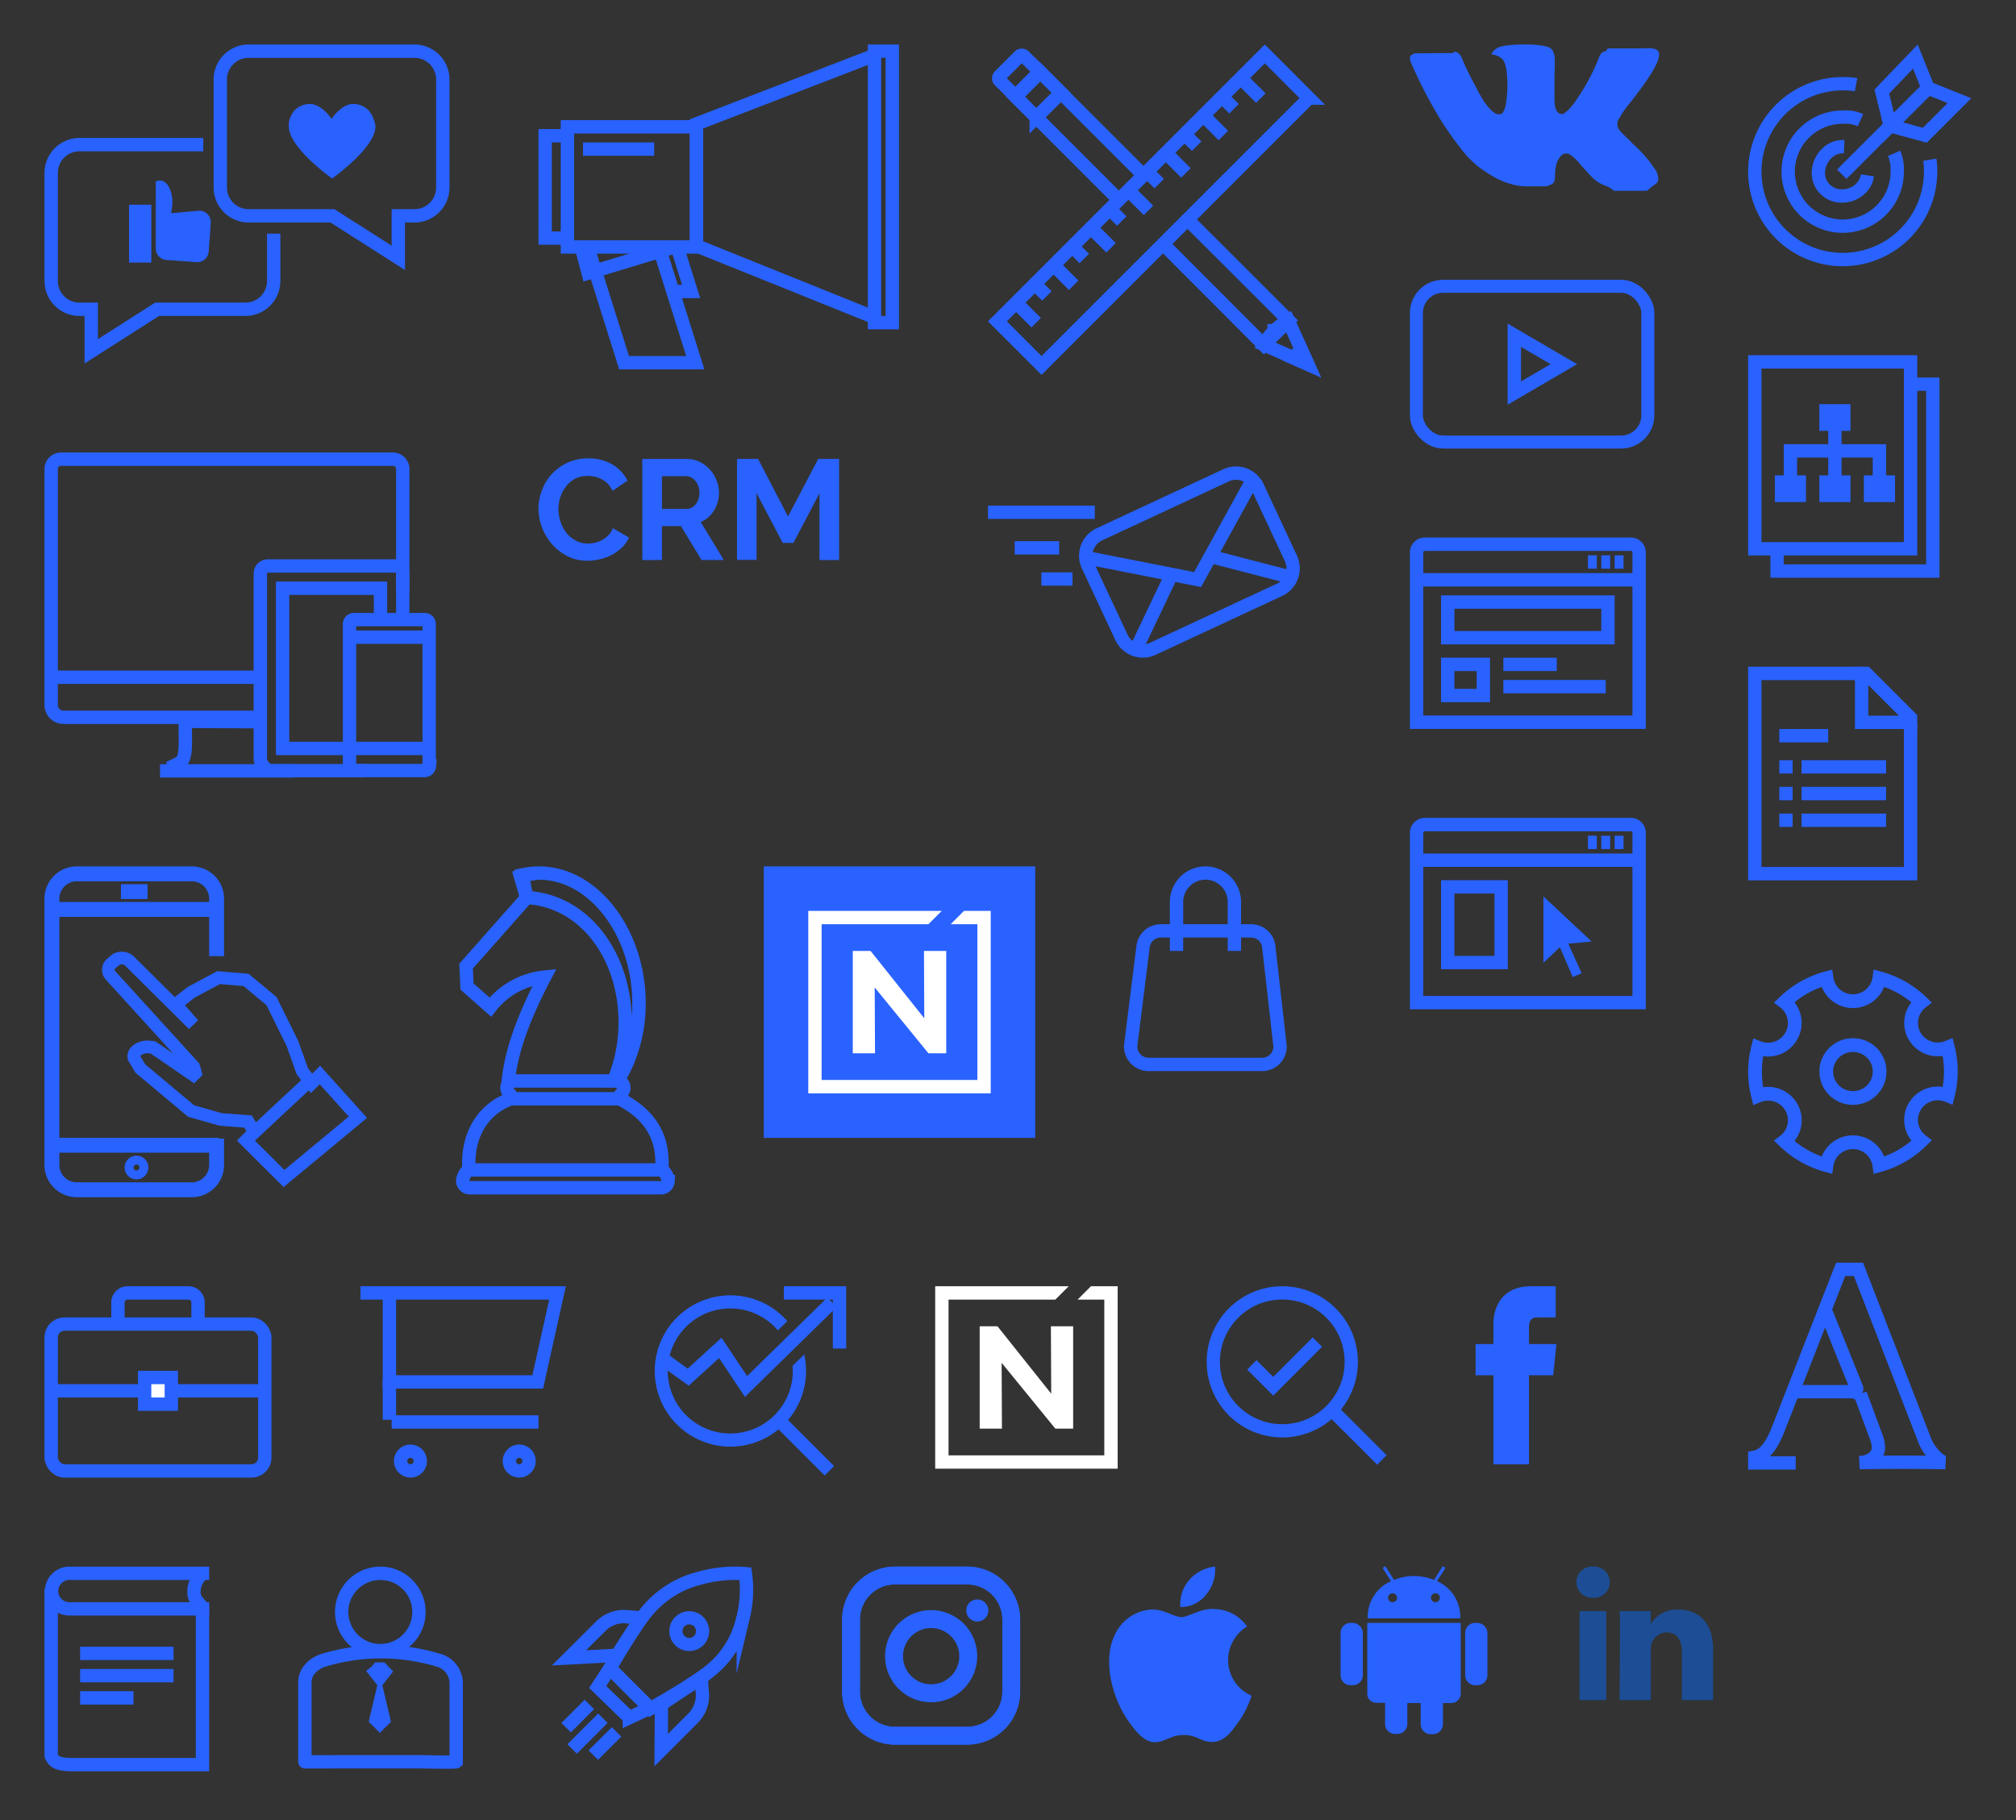 <?xml version="1.0" encoding="utf-8"?><svg width="453" height="409" viewBox="0 0 453 409" xmlns="http://www.w3.org/2000/svg" xmlns:xlink="http://www.w3.org/1999/xlink"><rect x="0" y="0" width="453" height="409" fill="#333333" stroke="none"/><view id="icon--ad" viewBox="111 0 101 93"/><svg viewBox="-10 -10 101 93" width="101" height="93" x="111"><defs><style>.aacls-1{fill:none;stroke:#2962ff;stroke-miterlimit:10;stroke-width:3px}</style></defs><title>Asset 6icon</title><g id="aaLayer_2" data-name="Layer 2"><g id="aaLayer_1-2" data-name="Layer 1"><path class="aacls-1" d="M31.21 45.66l3.09 9.84H30"/><path class="aacls-1" d="M26.89 44.96l8.34 26.54h-16l-8.34-26.54"/><path class="aacls-1" d="M9.42 44.81l1.74 6.55L30.5 45.5M7 20.5H1.5v23H7M79.5 62.5h-4v-61h4v61zM35.5 17.84v27.39l40 16.11V2.42l-40 15.42z"/><path class="aacls-1" d="M35.5 45.5h-29v-27h29v27zM10 23.5h16"/></g></g></svg><view id="icon--ad_1" viewBox="306.81 173.79 73 63"/><svg viewBox="-10 -10 73 63" width="73" height="63" x="306.81" y="173.79"><defs><style>.abcls-1{fill:none;stroke:#2962ff;stroke-miterlimit:10;stroke-width:3px}.abcls-2{fill:#2962ff}</style></defs><title>Asset 7icon</title><g id="abLayer_2" data-name="Layer 2"><g id="abLayer_1-2" data-name="Layer 1"><path class="abcls-1" d="M51 9.5H1M48 5.5h-2M45 5.5h-2M42 5.5h-2M51.5 41.5h-50V3.33A1.83 1.83 0 0 1 3.33 1.5h46.34a1.83 1.83 0 0 1 1.83 1.83z"/><path class="abcls-1" d="M8.5 15.5h12v17h-12z"/><path class="abcls-2" d="M40.84 27.78l-5.25.48 3 6.63-2 .88-2.89-6.71-3.7 3.49V17.63z"/></g></g></svg><view id="icon--ad_2" viewBox="137.15 279.03 62.99 62.53"/><svg viewBox="-10 -10 62.99 62.53" width="62.99" height="62.53" x="137.15" y="279.03"><defs><style>.accls-1{fill:#2962ff}</style></defs><title>Asset 8icon</title><g id="acLayer_2" data-name="Layer 2"><g id="acLayer_1-2" data-name="Layer 1"><path class="accls-1" transform="rotate(-45 33.519 35.776)" d="M32.02 27.73h3v16.1h-3z"/><path class="accls-1" d="M30.94 17.88c0 .37.06.74.06 1.12a14.05 14.05 0 1 1-3.36-9.08l2.12-2.08a17 17 0 1 0 3.8 7.48z"/><path class="accls-1" d="M20.25 24.86l-5.83-8.72-6.81 6.21-6.66-4.78 1.75-2.44 4.68 3.37 7.6-6.93 5.75 8.61L38.76 2.53l2.1 2.14-20.61 20.19z"/><path class="accls-1" d="M42.99 14h-3V3h-11V0h14v14z"/></g></g></svg><view id="icon--ad_3" viewBox="382.81 0 70.14 69.82"/><svg viewBox="-10 -10 70.14 69.82" width="70.14" height="69.82" x="382.81"><defs><style>.adcls-1{fill:none;stroke:#2962ff;stroke-miterlimit:10;stroke-width:3px}</style></defs><title>Asset 9icon</title><g id="adLayer_2" data-name="Layer 2"><g id="adLayer_1-2" data-name="Layer 1"><path class="adcls-1" d="M40.82 25.9a13.52 13.52 0 0 1 .18 2.67A19.75 19.75 0 1 1 21.25 8.82a14.05 14.05 0 0 1 3 .22"/><path class="adcls-1" d="M32.79 24.46a8.91 8.91 0 0 1 .71 4.11 12.25 12.25 0 1 1-12.25-12.25 8.27 8.27 0 0 1 4 .68"/><path class="adcls-1" d="M26.81 29.4c-.69 4.54-6.81 6.31-9.81 2.81s-.09-9.47 4.58-9.26M31.92 18.27l-1.88-7.7 7.54-7.85 2.83 7.07-8.49 8.48zM38.11 12.09L21.04 29.15"/><path class="adcls-1" d="M31.92 18.27l7.78 2.12 7.78-7.77-7.07-2.83-8.49 8.48z"/></g></g></svg><view id="icon--ad_4" viewBox="212 94.81 90.07 63"/><svg viewBox="-10 -10 90.07 63" width="90.07" height="63" x="212" y="94.81"><defs><style>.aecls-1{fill:none;stroke:#2962ff;stroke-miterlimit:10;stroke-width:3px}</style></defs><title>Asset 10icon</title><g id="aeLayer_2" data-name="Layer 2"><g id="aeLayer_1-2" data-name="Layer 1"><path class="aecls-1" d="M22.47 22.33L30 38.43A5.32 5.32 0 0 0 37 41l28.5-13.27a5.32 5.32 0 0 0 2.57-7.06l-7.51-16.1A5.32 5.32 0 0 0 53.5 2L25 15.27a5.32 5.32 0 0 0-2.53 7.06z"/><path class="aecls-1" d="M21.57 20.39l25.53 5.03L59.65 2.63M41.27 24.27L33.06 41.5M68.57 25.03l-18.6-4.81M24 10.3H0M16 18.3H6M19 25.3h-7"/></g></g></svg><view id="icon--ad_5" viewBox="261.14 279.03 60.43 60.1"/><svg viewBox="-10 -10 60.43 60.1" width="60.43" height="60.1" x="261.14" y="279.03"><defs><style>.afcls-1,.afcls-2{fill:none;stroke:#2962ff;stroke-miterlimit:10}.afcls-1{stroke-width:2.98px}.afcls-2{stroke-width:3px}</style></defs><title>Asset 11icon</title><g id="afLayer_2" data-name="Layer 2"><g id="afLayer_1-2" data-name="Layer 1"><circle class="afcls-1" cx="16.99" cy="16.99" r="15.5"/><path class="afcls-2" d="M27.98 27.65l11.39 11.38"/><path class="afcls-1" d="M10.15 17.66l4.81 4.81 9.92-9.92"/></g></g></svg><view id="icon--ad_6" viewBox="382.81 69.82 63 70"/><svg viewBox="-10 -10 63 70" width="63" height="70" x="382.81" y="69.82"><defs><style>.agcls-1{fill:#2962ff}.agcls-2{fill:none;stroke:#2962ff;stroke-miterlimit:10;stroke-width:3px}</style></defs><title>Asset 12icon</title><g id="agLayer_2" data-name="Layer 2"><g id="agLayer_1-2" data-name="Layer 1"><path class="agcls-1" d="M38 45H0V0h38zM3 42h32V3H3z"/><path class="agcls-2" d="M17.5 12.5h4v3h-4zM7.5 28.5h4v3h-4zM27.5 28.5h4v3h-4zM17.5 28.5h4v3h-4zM19.5 27V15M29.5 28v-6.5h-20V28"/><path class="agcls-1" d="M37.51 5s-.23 1.08-.75 3H40v39H8v-3.1c.16.26-.77.31-1.75.08A6.36 6.36 0 0 0 5 43.91V50h38V5z"/></g></g></svg><view id="icon--brand" viewBox="212 0 94.81 94.81"/><svg viewBox="-10 -10 94.81 94.81" width="94.81" height="94.81" x="212"><defs><style>.ahcls-1{fill:none;stroke:#2962ff;stroke-miterlimit:10;stroke-width:3px}</style></defs><title>Asset 20icon</title><g id="ahLayer_2" data-name="Layer 2"><g id="ahLayer_1-2" data-name="Layer 1"><path class="ahcls-1" d="M2.53 8l3.7 3.7 5.51-5.51L8 2.53a.77.77 0 0 0-1 .17L2.7 7a.77.77 0 0 0-.17 1zm32.22 21.2l-23-23-5.52 5.54 23 23M39.51 45L62 67.54 67.54 62 44.77 39.26m19.55 25.06A13.57 13.57 0 0 0 62 67.46l9.89 4.39L67.46 62a13.57 13.57 0 0 0-3.14 2.35zM10.84 16.39l5.58-5.58-4.74-4.74-5.58 5.57 4.74 4.74z"/><path class="ahcls-1" d="M70.42 68.63c-.3.26-.6.52-.89.8a12.92 12.92 0 0 0-.89 1l3.22 1.43-1.44-3.23zM72.12 12.04L12.04 72.12l-9.92-9.91L62.21 2.12l9.91 9.92zM6.93 58.6l3.9 3.91M11.13 54.4l2.11 2.1M15.34 50.19l3.91 3.91M19.55 45.98l2.1 2.11M23.75 41.78l3.91 3.9M27.96 37.57l2.1 2.11M32.16 33.37l3.91 3.9M36.37 29.16l2.1 2.1M40.58 24.95l3.9 3.91M44.78 20.75l2.11 2.1M48.99 16.54l3.9 3.91M53.19 12.34l2.11 2.1M57.4 8.13l3.91 3.91"/></g></g></svg><view id="icon--brand_1" viewBox="382.81 273.73 64.45 66.44"/><svg viewBox="-10 -10 64.45 66.44" width="64.45" height="66.44" x="382.81" y="273.73"><defs><style>.aicls-1{fill:none;stroke:#2962ff;stroke-miterlimit:10;stroke-width:3px}</style></defs><title>Asset 21icon</title><g id="aiLayer_2" data-name="Layer 2"><path class="aicls-1" d="M25.44 29.71L23.75 29h-13m-.06 16H1.5v-1.28c1.78-.33 3.57-1.9 5.29-6.39l14-35.83h4l14.85 38.33c1.13 2.91 3.58 5.05 4.74 5.11-2.38-.12-17.38-.12-19.38 0 2.91-.12 4.28-1.78 4.28-3.45a8.5 8.5 0 0 0-.71-2.88l-3.37-9.13m-.65-.88l-7-17.38" id="aiLayer_1-2" data-name="Layer 1"/></g></svg><view id="icon--brand_2" viewBox="242.62 184.68 56.51 66"/><svg viewBox="-10 -10 56.51 66" width="56.51" height="66" x="242.62" y="184.68"><defs><style>.ajcls-1{fill:none;stroke:#2962ff;stroke-miterlimit:10;stroke-width:3px}</style></defs><title>Asset 22icon</title><g id="ajLayer_2" data-name="Layer 2"><g id="ajLayer_1-2" data-name="Layer 1"><path class="ajcls-1" d="M31 44.5H5.5a4 4 0 0 1-4-4.62l2.75-22a4 4 0 0 1 4-3.38h20.26a4 4 0 0 1 3.93 3.26l2.5 22A4 4 0 0 1 31 44.5z"/><path class="ajcls-1" d="M11.75 19V8a6.5 6.5 0 0 1 6.5-6.5 6.5 6.5 0 0 1 6.5 6.5v11"/></g></g></svg><view id="icon--brand_3" viewBox="306.81 52.87 74.92 57.92"/><svg viewBox="-10 -10 74.92 57.92" width="74.92" height="57.92" x="306.81" y="52.87"><defs><style>.akcls-1,.akcls-2{fill:none;stroke:#2962ff;stroke-miterlimit:10}.akcls-1{stroke-width:2.92px}.akcls-2{stroke-width:3px}</style></defs><title>Asset 23icon</title><g id="akLayer_2" data-name="Layer 2"><g id="akLayer_1-2" data-name="Layer 1"><rect class="akcls-1" x="1.46" y="1.46" width="52" height="35" rx="6" ry="6"/><path class="akcls-2" d="M23.46 12.46l11.13 6.5-11.13 6.5v-13z"/></g></g></svg><view id="icon--brand_4" viewBox="0 342.03 57.01 66"/><svg viewBox="-10 -10 57.01 66" width="57.01" height="66" y="342.03"><defs><style>.alcls-1{fill:none;stroke:#2962ff;stroke-miterlimit:10;stroke-width:3px}</style></defs><title>Asset 24icon</title><g id="alLayer_2" data-name="Layer 2"><g id="alLayer_1-2" data-name="Layer 1"><path class="alcls-1" d="M37 1.5H5.59a4 4 0 0 0-4 4 4 4 0 0 0 4 4H37"/><path class="alcls-1" d="M1.5 5v37.5c.75 2 2.69 2 6 2h28V9"/><path class="alcls-1" d="M35.59 1.5a5.27 5.27 0 0 0-2 4.42c.06 1.88 1.63 2.51 2 3.58M8 19.5h21M8 24.5h21M8 29.5h12"/></g></g></svg><view id="icon--consult" viewBox="92.47 184.68 69.15 93.72"/><svg viewBox="-10 -10 69.15 93.72" width="69.15" height="93.72" x="92.47" y="184.68"><defs><style>.amcls-1{fill:none;stroke:#2962ff;stroke-miterlimit:10;stroke-width:3px}</style></defs><title>Asset 25icon</title><g id="amLayer_2" data-name="Layer 2"><path class="amcls-1" d="M37.71 49.72c0 .83-.67 1.5-1.5 2.5H12.94c-.83-1-1.5-1.67-1.5-2.5a1.5 1.5 0 0 1 1.5-1.5h23.27a1.5 1.5 0 0 1 1.5 1.5zm9.94 21a1.58 1.58 0 0 1-1.65 1.5H3.14a1.57 1.57 0 0 1-1.64-1.5c0-.83.74-2.5 1.64-2.5H46c.9 0 1.64 1.67 1.64 2.5zm-36.21-21a1.5 1.5 0 0 1 1.5-1.5h23.27a1.5 1.5 0 0 1 1.5 1.5c0 .83-.67 1.5-1.5 2.5H13m23.79 0h-24.4c-5.63 1.93-9.53 7.18-9.53 14.43 0 .53 0 1.05.07 1.57h43.29c0-.52.07-1 .07-1.57 0-7.25-3.89-11.5-9.53-14.43zm-25-4h24.55a33.31 33.31 0 0 0 4.78-16.8c.29-15.74-9.65-29.68-22.21-29.92a18.23 18.23 0 0 0-4 .41c.3 1.35.63 3.71 1 5.08L2.26 22.42 2.47 27l5.24 4.62a17.65 17.65 0 0 1 12.2-6.74c-5.11 9.74-7.5 17-8.17 23.33zM38 35.7a34.21 34.21 0 0 1-2.59 12.53h.91a33.32 33.32 0 0 0 4.77-16.8c.32-15.75-9.62-29.69-22.18-29.93a22.4 22.4 0 0 0-4.44.72L15.86 7C29.34 7.74 38.31 20.85 38 35.7z" id="amLayer_1-2" data-name="Layer 1"/></g></svg><view id="icon--consult_1" viewBox="111 93 87.55 43.04"/><svg viewBox="-10 -10 87.55 43.04" width="87.55" height="43.04" x="111" y="93"><defs><style>.ancls-1{fill:#2962ff}</style></defs><title>Asset 26icon</title><g id="anLayer_2" data-name="Layer 2"><g id="anLayer_1-2" data-name="Layer 1"><path class="ancls-1" d="M0 11.33a11.75 11.75 0 0 1 .75-4.11A11 11 0 0 1 6.46 1a10.89 10.89 0 0 1 4.74-1 10.33 10.33 0 0 1 5.42 1.38A8.79 8.79 0 0 1 20 5l-3.36 2.3a5.8 5.8 0 0 0-1.09-1.62 5.44 5.44 0 0 0-1.38-1 6.19 6.19 0 0 0-1.54-.56 7.29 7.29 0 0 0-1.57-.18 6 6 0 0 0-2.9.67 6.38 6.38 0 0 0-2 1.74 7.69 7.69 0 0 0-1.26 2.4 9.2 9.2 0 0 0-.42 2.7 8.81 8.81 0 0 0 .52 2.9 7.71 7.71 0 0 0 1.32 2.45 6.81 6.81 0 0 0 2.11 1.7 5.78 5.78 0 0 0 2.7.64 7.12 7.12 0 0 0 1.6-.19 6.07 6.07 0 0 0 1.58-.61 6 6 0 0 0 1.39-1.07 4.94 4.94 0 0 0 1-1.58l3.62 2.08A6.82 6.82 0 0 1 18.8 20a10 10 0 0 1-2.27 1.65 11.62 11.62 0 0 1-2.7 1A11.86 11.86 0 0 1 11 23a9.68 9.68 0 0 1-4.45-1 11.58 11.58 0 0 1-3.47-2.67A12.4 12.4 0 0 1 .82 15.6 11.68 11.68 0 0 1 0 11.33zM23.33 22.85V.13h10a6.46 6.46 0 0 1 2.9.66 7.48 7.48 0 0 1 2.29 1.73 8.14 8.14 0 0 1 1.5 2.43 7.31 7.31 0 0 1 .54 2.74 7.55 7.55 0 0 1-1.1 4 6.33 6.33 0 0 1-3 2.61l5.18 8.54h-5L32 15.22h-4.26v7.62zm4.42-11.49h5.54a2.33 2.33 0 0 0 1.14-.29 2.89 2.89 0 0 0 .91-.78 3.93 3.93 0 0 0 .61-1.17 4.53 4.53 0 0 0 .22-1.44 4.11 4.11 0 0 0-.26-1.47 3.85 3.85 0 0 0-.7-1.21 3.12 3.12 0 0 0-1-.77A2.58 2.58 0 0 0 33.09 4h-5.35zM63.14 22.85v-15L57.28 19h-2.4L49 7.81v15h-4.39V.13h4.74l6.72 12.93L62.85.13h4.7v22.72z"/></g></g></svg><view id="icon--consult_2" viewBox="382.81 207.82 67.09 65.91"/><svg viewBox="-10 -10 67.09 65.91" width="67.09" height="65.91" x="382.81" y="207.82"><defs><style>.aocls-1{fill:none;stroke:#2962ff;stroke-miterlimit:10;stroke-width:3.09px}</style></defs><title>Asset 27icon</title><g id="aoLayer_2" data-name="Layer 2"><g id="aoLayer_1-2" data-name="Layer 1"><path class="aocls-1" d="M38.93 7.35A5.92 5.92 0 0 0 37.41 15a6 6 0 0 0 7.46 2.54 21.74 21.74 0 0 1 0 10.79 6 6 0 0 0-7.46 2.54 5.92 5.92 0 0 0 1.52 7.67A21.85 21.85 0 0 1 29.49 44a6 6 0 0 0-11.88 0 21.85 21.85 0 0 1-9.44-5.39 5.92 5.92 0 0 0 1.52-7.67 6 6 0 0 0-7.46-2.54 21.74 21.74 0 0 1 0-10.79A6 6 0 0 0 9.69 15a5.92 5.92 0 0 0-1.52-7.65A21.86 21.86 0 0 1 17.61 2a6 6 0 0 0 11.88 0 21.86 21.86 0 0 1 9.44 5.35z"/><ellipse class="aocls-1" cx="23.55" cy="22.96" rx="6" ry="5.95"/></g></g></svg><view id="icon--consult_3" viewBox="382.81 139.82 58 68"/><svg viewBox="-10 -10 58 68" width="58" height="68" x="382.81" y="139.82"><defs><style>.apcls-1{fill:#2962ff}.apcls-2{fill:none;stroke:#2962ff;stroke-miterlimit:10;stroke-width:3px}</style></defs><title>Asset 28icon</title><g id="apLayer_2" data-name="Layer 2"><g id="apLayer_1-2" data-name="Layer 1"><path class="apcls-1" d="M37.42 13a14.12 14.12 0 0 1-2.42-.25V45H3V3h22.4a5.75 5.75 0 0 1 0-3H0v48h38V12.94a4.66 4.66 0 0 1-.58.06z"/><path class="apcls-2" d="M25.5 12.5h11v-1l-10-10h-1v11zM7 15.5h11M7 22.5h3M7 28.5h3M7 34.5h3M12 22.5h19M12 28.5h19M12 34.5h19"/></g></g></svg><view id="icon--consult_4" viewBox="57.01 342.03 57.01 65.44"/><svg viewBox="-10 -10 57.01 65.44" width="57.01" height="65.44" x="57.01" y="342.03"><defs><style>.aqcls-1,.aqcls-2,.aqcls-3{fill:none;stroke:#2962ff;stroke-miterlimit:10}.aqcls-1,.aqcls-3{stroke-linecap:square}.aqcls-1,.aqcls-2{stroke-width:3px}.aqcls-3{stroke-width:2.25px}.aqcls-4{fill:#2962ff}</style></defs><title>Asset 29icon</title><g id="aqLayer_2" data-name="Layer 2"><g id="aqLayer_1-2" data-name="Layer 1"><path class="aqcls-1" d="M31.39 21a44.67 44.67 0 0 0-25.56 0c-2.42.74-4.32 2.55-4.33 5v17.85c0 .05 8 0 8 0h18s7.79.18 8 0V26.14A5.42 5.42 0 0 0 31.39 21z"/><circle class="aqcls-2" cx="18.45" cy="10.19" r="8.69"/><path class="aqcls-3" d="M18.84 22.64c-.27 0 .29 0 0 0 0 .38-.12.58-.42.58a.54.54 0 0 1-.58-.58c-.18 0 .21 0 0 0a5.49 5.49 0 0 1-1 1l1.5 1.92 1.5-1.92z"/><path class="aqcls-4" d="M17.84 26.36h1l2 8.5-2.5 2.5-2.5-2.5 2-8.5z"/></g></g></svg><view id="icon--linkedin" viewBox="344.23 342.03 50.7 50"/><svg viewBox="-10 -10 50.7 50" width="50.7" height="50" x="344.23" y="342.03"><defs><style>.arcls-1{opacity:.7}.arcls-2{fill:#1359bf}</style></defs><title>Asset 1icon</title><g id="arLayer_2" data-name="Layer 2"><g class="arcls-1" id="arLayer_1-2" data-name="Layer 1"><path class="arcls-2" d="M30.7 18.59V30h-7V19.3c0-2.69-1-4.52-3.37-4.52a3.64 3.64 0 0 0-3.41 2.43 4.56 4.56 0 0 0-.22 1.62V30h-7c.09-18.23.13-17.28 0-20h7v3-.07a6.81 6.81 0 0 1 6.15-3.28c4.49 0 7.85 2.84 7.85 8.95zM3.81 0a3.51 3.51 0 1 0-.09 7 3.51 3.51 0 1 0 0-7zM.7 30h6V10h-6zm-.3-.3"/></g></g></svg><view id="icon--logo_blue" viewBox="161.62 184.68 81 81"/><svg viewBox="-10 -10 81 81" width="81" height="81" x="161.62" y="184.68"><defs><style>.ascls-1{fill:#2962ff}.ascls-2{fill:#fff}</style></defs><title>Asset 3icon</title><g id="asLayer_2" data-name="Layer 2"><g id="asLayer_1-2" data-name="Layer 1"><path class="ascls-1" d="M0 0h61v61H0z"/><path class="ascls-2" d="M45 10l-3 3h6v35H13V13h24l3-3H10v41h41V10h-6z"/><path class="ascls-2" d="M24.93 27.21L25 42h-5V19h4l12.07 15.14L36 19h5v23h-4z"/></g></g></svg><view id="icon--logo_white" viewBox="200.14 279.03 61 61"/><svg viewBox="-10 -10 61 61" width="61" height="61" x="200.14" y="279.03"><defs><style>.atcls-1{fill:#fff}</style></defs><title>Asset 2icon</title><g id="atLayer_2" data-name="Layer 2"><g id="atLayer_1-2" data-name="Layer 1"><path class="atcls-1" d="M35 0l-3 3h6v35H3V3h24l3-3H0v41h41V0h-6z"/><path class="atcls-1" d="M14.93 17.21L15 32h-5V9h4l12.07 15.14L26 9h5v23h-4z"/></g></g></svg><view id="icon--mobile" viewBox="0 184.68 92.47 94.35"/><svg viewBox="-10 -10 92.47 94.35" width="92.47" height="94.35" y="184.68"><defs><style>.aucls-1,.aucls-2{fill:none;stroke:#2962ff;stroke-miterlimit:10}.aucls-1{stroke-width:2.85px}.aucls-2{stroke-width:3.35px}</style></defs><title>Asset 13icon</title><g id="auLayer_2" data-name="Layer 2"><g id="auLayer_1-2" data-name="Layer 1"><path class="aucls-1" d="M53.81 70.14l16.61-13.77-8.54-9.49-1.88 1.9L57.92 46l-2.21-6.2L51 30.27l-5.7-4.75-6.2-.52-6.17 3.32L29.51 31l3.94 4.53-14.24-14.14A2.53 2.53 0 0 0 16 21l-1 .83a1.86 1.86 0 0 0-.11 2.73L33.51 45l.42 1.44-.47.47-9.07-6.22-.91-.1c-1.61-.18-3.79.91-3.36 2.47l1.42 2.37 11.39 9.54 6.64 1.9 6.17.47 1.42 2.37-1.9 1.9zM45.74 61.12l14.24-13.29"/><path class="aucls-2" d="M38.67 20.17V7.26a5.58 5.58 0 0 0-5.58-5.58H7.26a5.58 5.58 0 0 0-5.59 5.58v59.83a5.58 5.58 0 0 0 5.58 5.58h25.84a5.58 5.58 0 0 0 5.58-5.58v-5.92M39.17 62.67h-36M39.17 9.67h-37M17.17 5.67h6"/><circle class="aucls-2" cx="20.67" cy="67.67" r="1"/></g></g></svg><view id="icon--mobile_1" viewBox="291.23 342.03 53 57.65"/><svg viewBox="-10 -10 53 57.65" width="53" height="57.65" x="291.23" y="342.03"><defs><style>.avcls-1{fill:#2962ff}</style></defs><title>Asset 14icon</title><g id="avLayer_2" data-name="Layer 2"><g id="avLayer_1-2" data-name="Layer 1"><path class="avcls-1" d="M2.55 12.65h-.32A2.24 2.24 0 0 0 0 14.88v9.53a2.24 2.24 0 0 0 2.24 2.24h.53A2.24 2.24 0 0 0 5 24.41v-9.56a2.35 2.35 0 0 0-2.45-2.2zm.3-.46M6 28.6a2 2 0 0 0 2 2h2v4.77a2.23 2.23 0 0 0 2.23 2.23h.53A2.24 2.24 0 0 0 15 35.41v-4.76h3v4.77a2.24 2.24 0 0 0 2.23 2.23h.53A2.24 2.24 0 0 0 23 35.42v-4.77h1.92A2.11 2.11 0 0 0 27 28.53V12.65H6zm.15-.7M21.65 3.27L23.4.57a.37.37 0 0 0-.11-.51.35.35 0 0 0-.51.11L21 3a11.94 11.94 0 0 0-9 0L10.23.17a.36.36 0 0 0-.51-.11.37.37 0 0 0-.11.51l1.74 2.69a8.73 8.73 0 0 0-5.24 8.38h20.78a8.73 8.73 0 0 0-5.24-8.38zM11.68 8a1 1 0 1 1 1-1 1 1 0 0 1-1 1zm9.63 0a1 1 0 1 1 1-1 1 1 0 0 1-1 1zm0 0M30.55 12.65h-.32A2.24 2.24 0 0 0 28 14.88v9.53a2.24 2.24 0 0 0 2.24 2.24h.53A2.24 2.24 0 0 0 33 24.41v-9.56a2.34 2.34 0 0 0-2.45-2.2zm-.31-.46"/></g></g></svg><view id="icon--mobile_2" viewBox="239.23 342.03 52 59.45"/><svg viewBox="-10 -10 52 59.45" width="52" height="59.45" x="239.23" y="342.03"><defs><style>.awcls-1{fill:#2962ff}</style></defs><title>Asset 15icon</title><g id="awLayer_2" data-name="Layer 2"><path class="awcls-1" d="M18 3a8.82 8.82 0 0 1 5.79-3 8.71 8.71 0 0 1-2 6.3A7.27 7.27 0 0 1 16 9.09 8.28 8.28 0 0 1 18 3zm11.28 31.56c-1.64 2.4-3.34 4.79-6 4.84s-3.48-1.56-6.49-1.56-4 1.52-6.44 1.62-4.55-2.6-6.2-5c-3.38-4.9-6-13.84-2.49-19.88a9.6 9.6 0 0 1 8.11-4.95c2.54 0 4.94 1.72 6.49 1.72s4.46-2.12 7.53-1.81A9.16 9.16 0 0 1 31 13.45 8.94 8.94 0 0 0 26.73 21 8.7 8.7 0 0 0 32 29a21.74 21.74 0 0 1-2.72 5.61zm0 0" id="awLayer_1-2" data-name="Layer 1"/></g></svg><view id="icon--site" viewBox="0 91.68 108 93"/><svg viewBox="-10 -10 108 93" width="108" height="93" y="91.68"><defs><style>.axcls-1{fill:none;stroke:#2962ff;stroke-miterlimit:10;stroke-width:3px}</style></defs><title>Asset 1icon</title><g id="axLayer_2" data-name="Layer 2"><g id="axLayer_1-2" data-name="Layer 1"><path class="axcls-1" d="M80.5 31V3.7a2.2 2.2 0 0 0-2.2-2.2H3.7a2.2 2.2 0 0 0-2.2 2.2v46.8H48m0 0H1.5v6.25a2.76 2.76 0 0 0 2.75 2.75H48m1 1l-17.33-.09c-.14 1.68.16 5.43-.2 7.27-.33 1.67-.56 1.73-1.45 2.23-.5.28-1.35.66-2.06 1m-2 .63H56"/><path class="axcls-1" d="M72 71.5H50.21c-.95-.87-1.71-1.64-1.71-2.59V27.18a1.68 1.68 0 0 1 1.68-1.68h28.64a1.68 1.68 0 0 1 1.68 1.68V37"/><path class="axcls-1" d="M69 66.5H53.5v-36h22V37"/><path class="axcls-1" d="M86.5 70.46a1.09 1.09 0 0 1-1.13 1H69.54a1 1 0 0 1-1-1V38.55a1 1 0 0 1 1-1h15.9a1 1 0 0 1 1 1v31.91zM85 66.5H69m0-25h16"/></g></g></svg><view id="icon--site_1" viewBox="114.02 342.03 65.21 64.87"/><svg viewBox="-10 -10 65.21 64.87" width="65.21" height="64.87" x="114.02" y="342.03"><defs><style>.aycls-1,.aycls-2{fill:none;stroke:#2962ff;stroke-miterlimit:10}.aycls-1{stroke-width:3px}.aycls-2{stroke-width:2.96px}</style></defs><title>Asset 2icon</title><g id="ayLayer_2" data-name="Layer 2"><g id="ayLayer_1-2" data-name="Layer 1"><path class="aycls-1" d="M43.47 1.59a29.18 29.18 0 0 0-9.79.88l-.4.11A22.36 22.36 0 0 0 21.5 9.87c-3.08 3.57-8.46 13-8.46 13l9.06 9.06s9.85-5.51 13.62-8.65a20.74 20.74 0 0 0 7.16-11.62l.12-.36a26.21 26.21 0 0 0 .47-9.71z"/><path class="aycls-1" d="M17.4 33.95l-7.12-6.91 2.76-4.23 8.98 8.98-4.62 2.16zM24.61 30.93l-.06 10.3 7.14-7.14a7.32 7.32 0 0 0 2.14-5.37l-.3-3.72zM14.61 19.93l-10.78.58L11 13.37a7.32 7.32 0 0 1 5.37-2.14l3.69.3z"/><circle class="aycls-2" cx="30.85" cy="14.5" r="3" transform="rotate(-45 30.852 14.49)"/><path class="aycls-1" d="M8.41 30.97L3.2 36.19M14.52 37.14L9.3 42.36M11.45 34.07l-6.91 6.91"/></g></g></svg><view id="icon--site_2" viewBox="0 279.03 71 63"/><svg viewBox="-10 -10 71 63" width="71" height="63" y="279.03"><defs><style>.azcls-1,.azcls-2{fill:none;stroke:#2962ff;stroke-miterlimit:10;stroke-width:3px}.azcls-2{fill:#fff}</style></defs><title>Asset 3icon</title><g id="azLayer_2" data-name="Layer 2"><g id="azLayer_1-2" data-name="Layer 1"><path class="azcls-1" d="M49 23.5H1"/><rect class="azcls-1" x="1.5" y="8.5" width="48" height="33" rx="3" ry="3"/><path class="azcls-2" d="M22.5 20.5h6v6h-6z"/><path class="azcls-1" d="M16.5 8V3.66a2.16 2.16 0 0 1 2.16-2.16h13.68a2.16 2.16 0 0 1 2.16 2.16V8"/></g></g></svg><view id="icon--site_3" viewBox="71 279.03 66.15 63"/><svg viewBox="-10 -10 66.15 63" width="66.15" height="63" x="71" y="279.03"><defs><style>.bacls-1{fill:none;stroke:#2962ff;stroke-miterlimit:10;stroke-width:3px}</style></defs><title>Asset 4icon</title><g id="baLayer_2" data-name="Layer 2"><g id="baLayer_1-2" data-name="Layer 1"><path class="bacls-1" d="M39.83 21.5H6.5v-20h37.78l-4.45 20zM0 1.5h7M6.78 1.5"/><circle class="bacls-1" cx="11.23" cy="39.28" r="2.22"/><circle class="bacls-1" cx="35.67" cy="39.28" r="2.22"/><path class="bacls-1" d="M6.5 21v9M7 30.5h33"/></g></g></svg><view id="icon--site_4" viewBox="306.81 110.79 73 63"/><svg viewBox="-10 -10 73 63" width="73" height="63" x="306.81" y="110.79"><defs><style>.bbcls-1,.bbcls-2{fill:none;stroke:#2962ff;stroke-miterlimit:10}.bbcls-1{stroke-width:3px}.bbcls-2{stroke-width:2.99px}.bbcls-3{fill:#2962ff}</style></defs><title>Asset 5icon</title><g id="bbLayer_2" data-name="Layer 2"><g id="bbLayer_1-2" data-name="Layer 1"><path class="bbcls-1" d="M51 9.5H1M48 5.5h-2M45 5.5h-2M42 5.5h-2M51.5 41.5h-50V3.33A1.83 1.83 0 0 1 3.33 1.5h46.34a1.83 1.83 0 0 1 1.83 1.83z"/><path class="bbcls-2" d="M21 33.5h23M21 28.5h12"/><path class="bbcls-3" d="M46 24H7V13h39zm-36-3h33v-5H10zM18 37H7V27h11zm-8-3h5v-4h-5z"/></g></g></svg><view id="icon--smm" viewBox="0 0 111 91.68"/><svg viewBox="-10 -10 111 91.68" width="111" height="91.68"><defs><style>.bccls-1{fill:none;stroke:#2962ff;stroke-miterlimit:10;stroke-width:3px}.bccls-2{fill:#2962ff}</style></defs><title>Asset 16icon</title><g id="bcLayer_2" data-name="Layer 2"><g id="bcLayer_1-2" data-name="Layer 1"><path class="bccls-1" d="M35.67 22.5H7.87a6.37 6.37 0 0 0-6.37 6.37v24.26a6.37 6.37 0 0 0 6.37 6.37h2.63v9.44l14.8-9.44h19.83a6.37 6.37 0 0 0 6.37-6.37V42.5"/><path class="bccls-2" d="M25.05 30.72H25v15.12a2.58 2.58 0 0 0 2.39 2.58l6.73.48a2.58 2.58 0 0 0 2.78-2.39l.46-6.4a2.58 2.58 0 0 0-2.83-2.75l-6.07.56.21-1.48c.38-2.66-.87-6.81-3.61-5.69zM19 36h5v13h-5z"/><path class="bccls-1" d="M45.87 1.5h37.26a6.37 6.37 0 0 1 6.37 6.37v24.26a6.37 6.37 0 0 1-6.37 6.37H79.5v9.44L64.7 38.5H45.87a6.37 6.37 0 0 1-6.37-6.37V7.87a6.37 6.37 0 0 1 6.37-6.37z"/><path class="bccls-2" d="M74.22 17.76v-.22a5.77 5.77 0 0 0-.22-.64 4.56 4.56 0 0 0-1-1.82V15a4.79 4.79 0 0 0-3.63-1.64C67 13.36 64.93 16 64.3 17h.39c-.62-1-2.7-3.64-5.07-3.64A4.79 4.79 0 0 0 56 15l-.06.07v.05l-.18.23-.19.29v.09a4.48 4.48 0 0 0-.22.41l-.06.11q-.13.32-.24.64a3.25 3.25 0 0 0-.14.65v.22a3.94 3.94 0 0 0 0 .47 4.42 4.42 0 0 0 0 .5c.39 4.78 9.72 11.39 9.72 11.39s9.33-6.61 9.72-11.39a4.67 4.67 0 0 0 0-.5 4.06 4.06 0 0 0-.13-.47z"/></g></g></svg><view id="icon--smm_1" viewBox="321.57 279.03 38.16 60"/><svg viewBox="-10 -10 38.16 60" width="38.16" height="60" x="321.57" y="279.03"><defs><style>.bdcls-1{fill:#2962ff}</style></defs><title>Asset 17icon</title><g id="bdLayer_2" data-name="Layer 2"><path class="bdcls-1" d="M17.44 20H12v20H4V20H0v-7h4V8.41C4 5.14 5.57 0 12.49 0H18v7h-4.3C13 7 12 7.37 12 9v4h6.16zm.25.6" id="bdLayer_1-2" data-name="Layer 1"/></g></svg><view id="icon--smm_2" viewBox="179.23 342.03 60 60"/><svg viewBox="-10 -10 60 60" width="60" height="60" x="179.23" y="342.03"><defs><style>.becls-1{fill:#2962ff}.becls-2{clip-path:url(#beclip-path)}</style><clipPath id="beclip-path"><path class="becls-1" d="M28.08 0H11.92A11.92 11.92 0 0 0 0 11.92v16.16A11.92 11.92 0 0 0 11.92 40h16.16A11.92 11.92 0 0 0 40 28.08V11.92A11.93 11.93 0 0 0 28.08 0zm0 36H11.89A7.89 7.89 0 0 1 4 28.11V11.89A7.89 7.89 0 0 1 11.89 4h16.22A7.89 7.89 0 0 1 36 11.89v16.22A7.89 7.89 0 0 1 28.11 36zM36 28.21"/></clipPath></defs><title>Asset 18icon</title><g id="beLayer_2" data-name="Layer 2"><g id="beLayer_1-2" data-name="Layer 1"><path class="becls-1" d="M28.08 0H11.92A11.92 11.92 0 0 0 0 11.92v16.16A11.92 11.92 0 0 0 11.92 40h16.16A11.92 11.92 0 0 0 40 28.08V11.92A11.93 11.93 0 0 0 28.08 0zm0 36H11.89A7.89 7.89 0 0 1 4 28.11V11.89A7.89 7.89 0 0 1 11.89 4h16.22A7.89 7.89 0 0 1 36 11.89v16.22A7.89 7.89 0 0 1 28.11 36zM36 28.21"/><g class="becls-2"><path class="becls-1" d="M0 0h40v40H0z"/></g><path class="becls-1" d="M20 9.78a10.35 10.35 0 1 0 10.35 10.35A10.36 10.36 0 0 0 20 9.78zm0 16.67a6.32 6.32 0 1 1 6.32-6.32A6.32 6.32 0 0 1 20 26.45zm0 0M32.85 9.86a2.48 2.48 0 1 1-2.48-2.48 2.48 2.48 0 0 1 2.48 2.48zm0 0"/></g></g></svg><view id="icon--smm_3" viewBox="306.81 0 76 52.87"/><svg viewBox="-10 -10 76 52.87" width="76" height="52.87" x="306.81"><defs><style>.bfcls-1{fill:#2962ff}</style></defs><title>Asset 19icon</title><g id="bfLayer_2" data-name="Layer 2"><path class="bfcls-1" d="M55.59 28.9a3.85 3.85 0 0 0-.19-.37 29.09 29.09 0 0 0-5.58-6.45l-.05-.08v-.12h-.07q-1.98-1.88-2.48-2.46A2.3 2.3 0 0 1 46.8 17a22.59 22.59 0 0 1 2.69-3.92q1.23-1.58 1.94-2.54 5.18-6.88 4.49-8.8l-.18-.3a1.75 1.75 0 0 0-.93-.49A4.67 4.67 0 0 0 52.9.87h-8.45s-.33.61-.58.67l-.38.09-.15.07-.12.09a1.27 1.27 0 0 0-.32.31 2 2 0 0 0-.29.51 47.73 47.73 0 0 1-3.13 6.57q-1.08 1.81-2 3.14a15.25 15.25 0 0 1-1.52 2 10.5 10.5 0 0 1-1.11 1c-.33.25-.58.36-.76.32l-.5-.12a1.92 1.92 0 0 1-.66-.72 3.18 3.18 0 0 1-.34-1.14q-.09-.69-.1-1.18v-1.4-1.23-2.41q0-1.3.07-2.06V3.77a6.73 6.73 0 0 0-.1-1.33 4.5 4.5 0 0 0-.31-.93 1.57 1.57 0 0 0-.6-.7 3.35 3.35 0 0 0-1-.4A19.58 19.58 0 0 0 26.79 0q-5.43-.06-7 .7a3.92 3.92 0 0 0-1.11.87q-.52.64-.15.7A3.59 3.59 0 0 1 21 3.54l.17.35a5.5 5.5 0 0 1 .41 1.34 13.48 13.48 0 0 1 .26 2.13 22.52 22.52 0 0 1 0 3.65q-.14 1.52-.28 2.36a4.73 4.73 0 0 1-.39 1.37 5.55 5.55 0 0 1-.35.64.5.5 0 0 1-.15.15 2.17 2.17 0 0 1-.79.15 1.85 1.85 0 0 1-1-.41 7 7 0 0 1-1.21-1.13 15 15 0 0 1-1.42-2q-.79-1.28-1.63-3l-.47-.85q-.44-.82-1.2-2.38t-1.34-3a1.94 1.94 0 0 0-.7-.93l-.15-.09a2.1 2.1 0 0 0-.47-.25c-.22-.09-.67.28-.67.28l-7.83.06a2 2 0 0 0-1.59.5l-.12.17a.94.94 0 0 0-.08.46 2.28 2.28 0 0 0 .17.78q1.73 4.06 3.76 7.83t3.53 6.08q1.5 2.3 3.05 4.35t2.06 2.62c.34.38.6.67.79.86l.72.69a16.91 16.91 0 0 0 2 1.65 34.59 34.59 0 0 0 3 1.9 16.12 16.12 0 0 0 3.79 1.53 13.05 13.05 0 0 0 4.2.47h3.55a4.68 4.68 0 0 0 1.55-.68l.12-.15a1.93 1.93 0 0 0 .22-.54 3 3 0 0 0 .1-.8 9.69 9.69 0 0 1 .19-2.26 5.93 5.93 0 0 1 .5-1.52 3.66 3.66 0 0 1 .63-.86 2.48 2.48 0 0 1 .5-.42l.23-.1a1.86 1.86 0 0 1 1.65.45 9.78 9.78 0 0 1 1.78 1.69q.83 1 2 2.26a13.93 13.93 0 0 0 2 1.87l.58.35a7.06 7.06 0 0 0 1.52.64 6.8 6.8 0 0 1 1.63 1.07h7.48s1.31-1.16 1.72-1.4a1.45 1.45 0 0 0 .73-.8 2.26 2.26 0 0 0 0-1 3.79 3.79 0 0 0-.2-.77zm0 0" id="bfLayer_1-2" data-name="Layer 1"/></g></svg></svg>